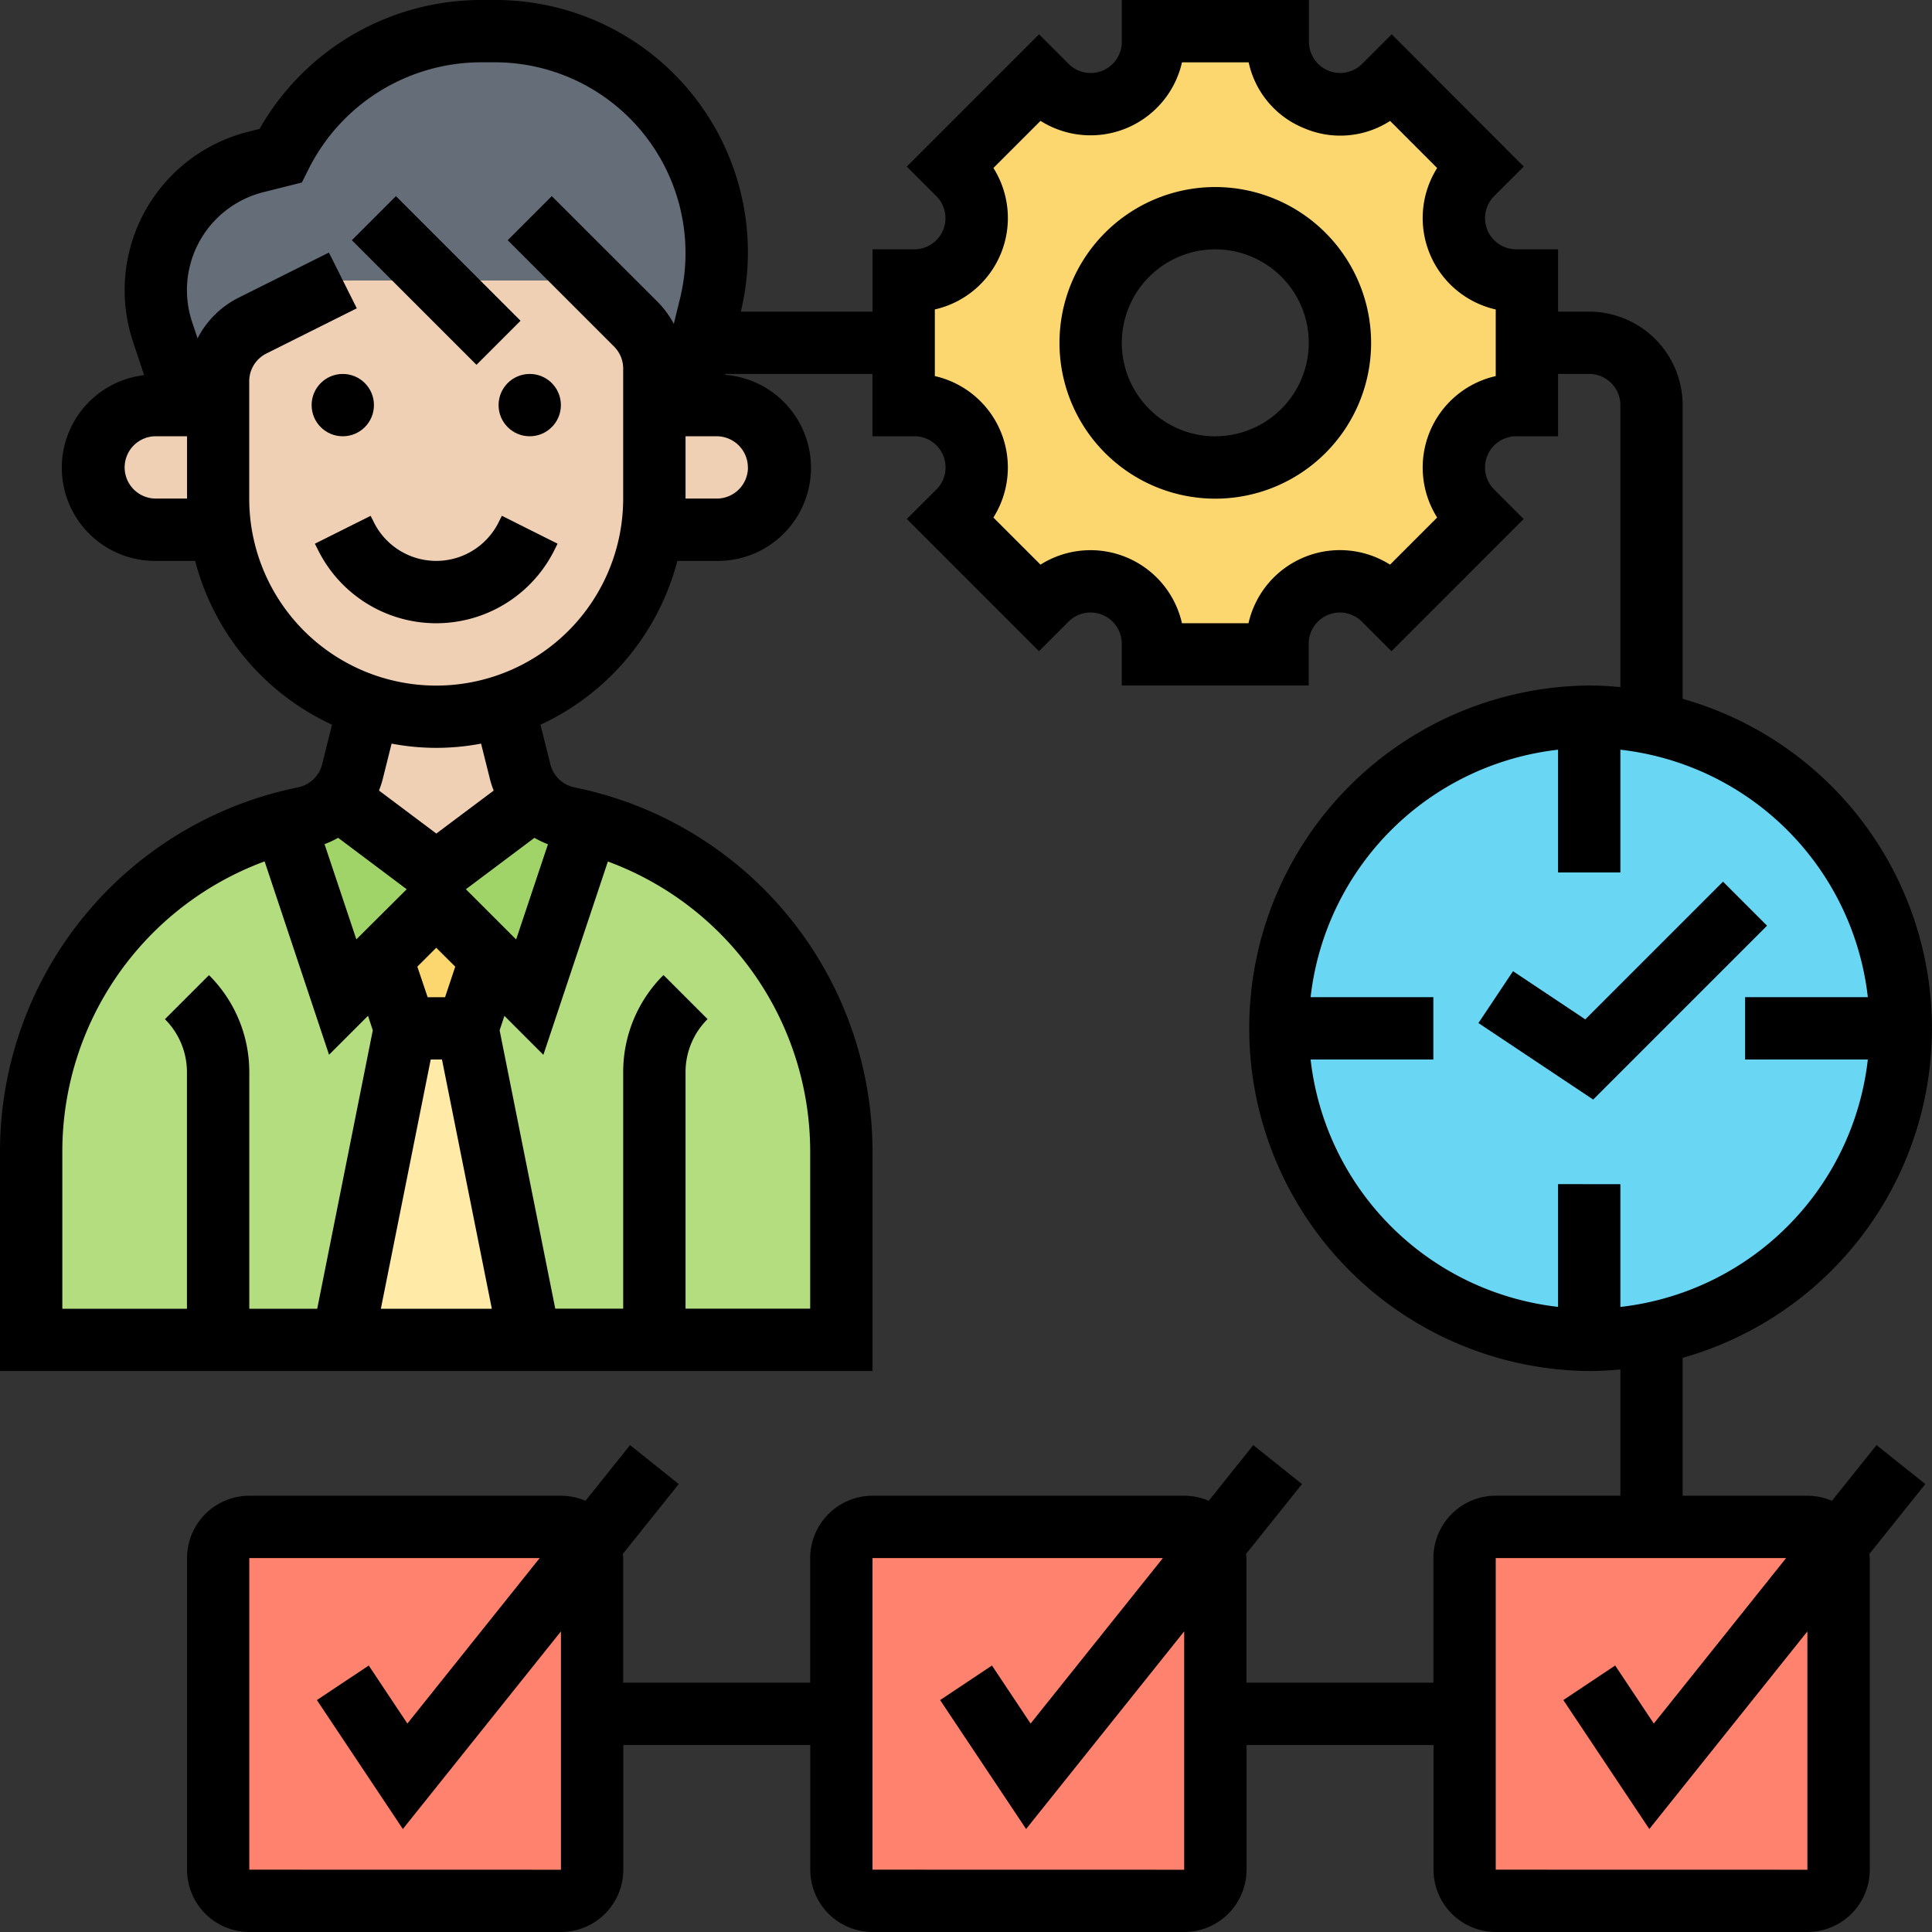 <svg xmlns="http://www.w3.org/2000/svg" xmlns:xlink="http://www.w3.org/1999/xlink" width="85" height="85" viewBox="0 0 85 85">
  <rect x="0" y="0" width="85" height="85" fill="#333333" stroke="none"/>
  <defs>
    <clipPath id="clip-path">
      <rect id="Rectángulo_403311" data-name="Rectángulo 403311" width="85" height="85" transform="translate(332.051 4512)" fill="#fff" stroke="#707070" stroke-width="1"/>
    </clipPath>
  </defs>
  <g id="Enmascarar_grupo_1098709" data-name="Enmascarar grupo 1098709" transform="translate(-332.051 -4512)" clip-path="url(#clip-path)">
    <g id="organizacion" transform="translate(330.68 4510.629)">
      <g id="Grupo_1101673" data-name="Grupo 1101673">
        <g id="Grupo_1101658" data-name="Grupo 1101658">
          <path id="Trazado_912647" data-name="Trazado 912647" d="M21.935,46.613l2.742,13.71H16.452l2.742-13.71Z" fill="#ffeaa7"/>
        </g>
        <g id="Grupo_1101659" data-name="Grupo 1101659">
          <path id="Trazado_912648" data-name="Trazado 912648" d="M22.964,43.528l-1.028,3.085H19.194l-1.028-3.085,2.4-2.4Z" fill="#fcd770"/>
        </g>
        <g id="Grupo_1101660" data-name="Grupo 1101660">
          <path id="Trazado_912649" data-name="Trazado 912649" d="M24.677,45.242l2.564-7.677A14.936,14.936,0,0,1,38.387,52v8.322H24.677l-2.742-13.71,1.028-3.085Z" fill="#b4dd7f"/>
        </g>
        <g id="Grupo_1101661" data-name="Grupo 1101661">
          <path id="Trazado_912650" data-name="Trazado 912650" d="M16.452,45.242l1.714-1.714,1.028,3.085-2.742,13.71H2.742V52A14.941,14.941,0,0,1,13.888,37.565Z" fill="#b4dd7f"/>
        </g>
        <g id="Grupo_1101662" data-name="Grupo 1101662">
          <path id="Trazado_912651" data-name="Trazado 912651" d="M20.565,39.758l4.319-3.249a2.692,2.692,0,0,0,1.494.85q.432.082.864.206l-2.564,7.677-1.714-1.714-2.4-2.4-2.4,2.4-1.714,1.714-2.564-7.677q.432-.123.864-.206a2.692,2.692,0,0,0,1.494-.85Z" fill="#a0d468"/>
        </g>
        <g id="Grupo_1101663" data-name="Grupo 1101663">
          <path id="Trazado_912652" data-name="Trazado 912652" d="M68.548,16.452v2.742h-.466a2.741,2.741,0,0,0-1.947,4.675l.343.343-3.88,3.88-.343-.343A2.741,2.741,0,0,0,57.581,29.7v.466H52.1V29.7a2.741,2.741,0,0,0-4.675-1.947l-.343.343-3.88-3.88.343-.343A2.741,2.741,0,0,0,41.6,19.194h-.466V13.71H41.6a2.741,2.741,0,0,0,1.947-4.675L43.2,8.692l3.88-3.88.343.343A2.741,2.741,0,0,0,52.1,3.208V2.742h5.484v.466a2.741,2.741,0,0,0,4.675,1.947l.343-.343,3.88,3.88-.343.343a2.741,2.741,0,0,0,1.947,4.675h.466Zm-8.226,0a5.484,5.484,0,1,0-5.484,5.484A5.482,5.482,0,0,0,60.323,16.452Z" fill="#fcd770"/>
        </g>
        <g id="Grupo_1101664" data-name="Grupo 1101664">
          <circle id="Elipse_11524" data-name="Elipse 11524" cx="13.71" cy="13.71" r="13.71" transform="translate(57.581 32.903)" fill="#69d6f4"/>
        </g>
        <g id="Grupo_1101665" data-name="Grupo 1101665">
          <path id="Trazado_912653" data-name="Trazado 912653" d="M82.148,69.385a1.38,1.38,0,0,1,.11.535v13.71A1.375,1.375,0,0,1,80.887,85H67.177a1.375,1.375,0,0,1-1.371-1.371V69.919a1.375,1.375,0,0,1,1.371-1.371h13.71a1.393,1.393,0,0,1,1.261.823Z" fill="#ff826e"/>
        </g>
        <g id="Grupo_1101666" data-name="Grupo 1101666">
          <path id="Trazado_912654" data-name="Trazado 912654" d="M54.729,69.385a1.38,1.38,0,0,1,.11.535v13.71A1.375,1.375,0,0,1,53.468,85H39.758a1.375,1.375,0,0,1-1.371-1.371V69.919a1.375,1.375,0,0,1,1.371-1.371h13.71a1.393,1.393,0,0,1,1.261.823Z" fill="#ff826e"/>
        </g>
        <g id="Grupo_1101667" data-name="Grupo 1101667">
          <path id="Trazado_912655" data-name="Trazado 912655" d="M27.31,69.385a1.38,1.38,0,0,1,.11.535v13.71A1.375,1.375,0,0,1,26.048,85H12.339a1.375,1.375,0,0,1-1.371-1.371V69.919a1.375,1.375,0,0,1,1.371-1.371h13.71a1.393,1.393,0,0,1,1.261.823Z" fill="#ff826e"/>
        </g>
        <g id="Grupo_1101668" data-name="Grupo 1101668">
          <path id="Trazado_912656" data-name="Trazado 912656" d="M20.565,13.71H16.452L12.49,15.7a2.742,2.742,0,0,0-1.522,2.454v1.042H9.6L8.527,15.972a5.551,5.551,0,0,1-.3-1.837,5.809,5.809,0,0,1,4.4-5.635l1.083-.274a10.122,10.122,0,0,1,3.66-4,9.93,9.93,0,0,1,5.21-1.481h.562a9.778,9.778,0,0,1,9.473,12.133l-.4,1.577-.685,2.742H30.161v-1.6a2.75,2.75,0,0,0-.809-1.947L27.419,13.71Z" fill="#656d78"/>
        </g>
        <g id="Grupo_1101669" data-name="Grupo 1101669">
          <path id="Trazado_912657" data-name="Trazado 912657" d="M34.836,23.869a2.681,2.681,0,0,1-1.933.809H30.161l-.11-.014a7.355,7.355,0,0,0,.11-1.357V19.194H32.9a2.75,2.75,0,0,1,2.742,2.742A2.681,2.681,0,0,1,34.836,23.869Z" fill="#f0d0b4"/>
        </g>
        <g id="Grupo_1101670" data-name="Grupo 1101670">
          <path id="Trazado_912658" data-name="Trazado 912658" d="M24.883,36.509l-4.319,3.249-4.319-3.249a2.663,2.663,0,0,0,.631-1.179l.727-2.893a9.64,9.64,0,0,0,5.923,0l.727,2.893a2.663,2.663,0,0,0,.631,1.179Z" fill="#f0d0b4"/>
        </g>
        <g id="Grupo_1101671" data-name="Grupo 1101671">
          <path id="Trazado_912659" data-name="Trazado 912659" d="M20.565,13.71h6.855l1.933,1.933a2.75,2.75,0,0,1,.809,1.947v5.717a7.355,7.355,0,0,1-.11,1.357,9.586,9.586,0,0,1-16.273,5.429,9.462,9.462,0,0,1-2.7-5.429,7.355,7.355,0,0,1-.11-1.357V18.152A2.742,2.742,0,0,1,12.49,15.7l3.962-1.988Z" fill="#f0d0b4"/>
        </g>
        <g id="Grupo_1101672" data-name="Grupo 1101672">
          <path id="Trazado_912660" data-name="Trazado 912660" d="M10.968,23.306a7.355,7.355,0,0,0,.11,1.357l-.11.014H8.226a2.762,2.762,0,0,1-2.742-2.742,2.75,2.75,0,0,1,2.742-2.742h2.742Z" fill="#f0d0b4"/>
        </g>
      </g>
      <g id="Grupo_1101674" data-name="Grupo 1101674">
        <circle id="Elipse_11525" data-name="Elipse 11525" cx="1.371" cy="1.371" r="1.371" transform="translate(15.081 17.823)"/>
        <circle id="Elipse_11526" data-name="Elipse 11526" cx="1.371" cy="1.371" r="1.371" transform="translate(23.306 17.823)"/>
        <path id="Trazado_912661" data-name="Trazado 912661" d="M23.306,24.354a3.066,3.066,0,0,1-5.484,0l-.144-.289-2.453,1.227.144.288a5.807,5.807,0,0,0,10.389,0l.144-.289L23.45,24.063Z"/>
        <path id="Trazado_912662" data-name="Trazado 912662" d="M19.191,9.831h2.742v7.754H19.191Z" transform="translate(-3.671 18.557) rotate(-45)"/>
        <path id="Trazado_912663" data-name="Trazado 912663" d="M83.929,64.95,81.969,67.4a2.74,2.74,0,0,0-1.082-.223H75.4V61.11a15.064,15.064,0,0,0,0-28.993V19.194a4.118,4.118,0,0,0-4.113-4.113H69.919V12.339H68.078A1.371,1.371,0,0,1,67.106,10l1.305-1.3L62.6,2.88l-1.3,1.3a1.371,1.371,0,0,1-2.34-.969V1.371H50.726V3.212a1.371,1.371,0,0,1-2.342.968l-1.3-1.3L41.266,8.7l1.3,1.3a1.371,1.371,0,0,1-.971,2.34H39.758v2.742H33.964A11.1,11.1,0,0,0,23.138,1.371h-.555a11.224,11.224,0,0,0-9.794,5.672l-.489.123A7.182,7.182,0,0,0,7.225,16.41l.488,1.466a4.1,4.1,0,0,0,.513,8.172H9.957a10.992,10.992,0,0,0,6.021,7.207L15.543,35a1.377,1.377,0,0,1-1.061,1.012A16.353,16.353,0,0,0,1.371,52v9.689H39.758V52A16.352,16.352,0,0,0,26.648,36.013,1.375,1.375,0,0,1,25.586,35l-.436-1.744a11,11,0,0,0,6.021-7.207H32.9a4.1,4.1,0,0,0,.374-8.187l.01-.04h6.471v2.742H41.6a1.371,1.371,0,0,1,.972,2.339l-1.305,1.3,5.816,5.817,1.3-1.3a1.371,1.371,0,0,1,2.34.969v1.841h8.226V29.691a1.371,1.371,0,0,1,2.342-.968l1.3,1.3,5.816-5.817-1.3-1.3a1.371,1.371,0,0,1,.971-2.34h1.841V17.823H71.29a1.372,1.372,0,0,1,1.371,1.371V31.6c-.452-.041-.908-.07-1.371-.07a15.081,15.081,0,0,0,0,30.161c.463,0,.919-.029,1.371-.07v5.554H67.177a2.745,2.745,0,0,0-2.742,2.742V75.4H56.21V69.919c0-.062-.014-.119-.018-.181l2.461-3.075L56.51,64.95,54.549,67.4a2.74,2.74,0,0,0-1.082-.223H39.758a2.745,2.745,0,0,0-2.742,2.742V75.4H28.79V69.919c0-.062-.014-.119-.018-.181l2.461-3.075L29.091,64.95,27.13,67.4a2.741,2.741,0,0,0-1.082-.223H12.339A2.745,2.745,0,0,0,9.6,69.919v13.71a2.745,2.745,0,0,0,2.742,2.742h13.71a2.745,2.745,0,0,0,2.742-2.742V78.145h8.226v5.484a2.745,2.745,0,0,0,2.742,2.742h13.71a2.745,2.745,0,0,0,2.742-2.742V78.145h8.226v5.484a2.745,2.745,0,0,0,2.742,2.742h13.71a2.745,2.745,0,0,0,2.742-2.742V69.919c0-.062-.014-.119-.018-.181l2.461-3.075ZM9.6,23.306H8.226a1.371,1.371,0,0,1,0-2.742H9.6Zm6.649,14.926,3.015,2.262L17.049,42.7l-1.4-4.19A4.135,4.135,0,0,0,16.246,38.232Zm4.319-.188-2.523-1.892a4.211,4.211,0,0,0,.16-.487l.395-1.578a10.48,10.48,0,0,0,3.936,0l.395,1.578a3.984,3.984,0,0,0,.16.488ZM21.4,43.9l-.448,1.344h-.766L19.732,43.9l.832-.831ZM15.327,58.952H12.339v-10.4a6.011,6.011,0,0,0-1.773-4.279L8.627,46.211a3.29,3.29,0,0,1,.969,2.34v10.4H4.113V52a13.609,13.609,0,0,1,8.9-12.731l2.835,8.507,1.714-1.714.211.635Zm2.8,0,2.194-10.968h.495l2.194,10.968Zm9.988-19.678A13.606,13.606,0,0,1,37.016,52v6.947H31.532v-10.4a3.287,3.287,0,0,1,.969-2.34l-1.939-1.939a6.011,6.011,0,0,0-1.773,4.279v10.4H25.8L23.352,46.7l.211-.635,1.714,1.714Zm-2.636-.76-1.4,4.19-2.211-2.21,3.016-2.262a4.263,4.263,0,0,0,.592.282Zm5.537-22.892a4.126,4.126,0,0,0-.685-.943L25.647,10l-1.939,1.939,4.68,4.68a1.365,1.365,0,0,1,.4.971v5.718a8.226,8.226,0,0,1-16.452,0v-5.16A1.362,1.362,0,0,1,13.1,16.92l3.969-1.984-1.227-2.453L11.87,14.468a4.087,4.087,0,0,0-1.807,1.789l-.239-.716a4.444,4.444,0,0,1,3.138-5.716l1.69-.424.282-.563a8.5,8.5,0,0,1,7.647-4.726h.555a8.393,8.393,0,0,1,8.144,10.43Zm3.262,6.313A1.372,1.372,0,0,1,32.9,23.306H31.532V20.565H32.9A1.372,1.372,0,0,1,34.274,21.935Zm32.9-4.018A4.124,4.124,0,0,0,64.6,24.14l-2.073,2.073A4.124,4.124,0,0,0,56.3,28.79H53.372a4.124,4.124,0,0,0-6.223-2.577L45.076,24.14A4.124,4.124,0,0,0,42.5,17.917V14.985a4.124,4.124,0,0,0,2.577-6.223l2.073-2.073a4.126,4.126,0,0,0,6.224-2.576h2.933a4.042,4.042,0,0,0,2.443,2.9,4.036,4.036,0,0,0,3.78-.322L64.6,8.763a4.124,4.124,0,0,0,2.577,6.223v2.931ZM12.339,83.629V69.919H25.115L19.294,77.2l-1.7-2.553-2.281,1.52,3.782,5.673,6.955-8.695,0,10.487Zm27.419,0V69.919H52.534L46.713,77.2l-1.7-2.553-2.281,1.52,3.783,5.673,6.955-8.695,0,10.487ZM69.919,53.468v5.4A12.354,12.354,0,0,1,59.032,47.984h5.4V45.242h-5.4A12.356,12.356,0,0,1,69.919,34.355v5.4h2.742v-5.4A12.356,12.356,0,0,1,83.548,45.242h-5.4v2.742h5.4A12.354,12.354,0,0,1,72.661,58.871v-5.4ZM67.177,83.629V69.919H79.953L74.132,77.2l-1.7-2.553-2.281,1.52,3.783,5.673,6.955-8.695,0,10.487Z"/>
        <path id="Trazado_912664" data-name="Trazado 912664" d="M77.176,40.16l-6.06,6.06L67.938,44.1l-1.522,2.281,5.048,3.366,7.65-7.65Z"/>
        <path id="Trazado_912665" data-name="Trazado 912665" d="M54.839,9.6a6.855,6.855,0,1,0,6.855,6.855A6.863,6.863,0,0,0,54.839,9.6Zm0,10.968a4.113,4.113,0,1,1,4.113-4.113A4.118,4.118,0,0,1,54.839,20.565Z"/>
      </g>
    </g>
  </g>
</svg>
